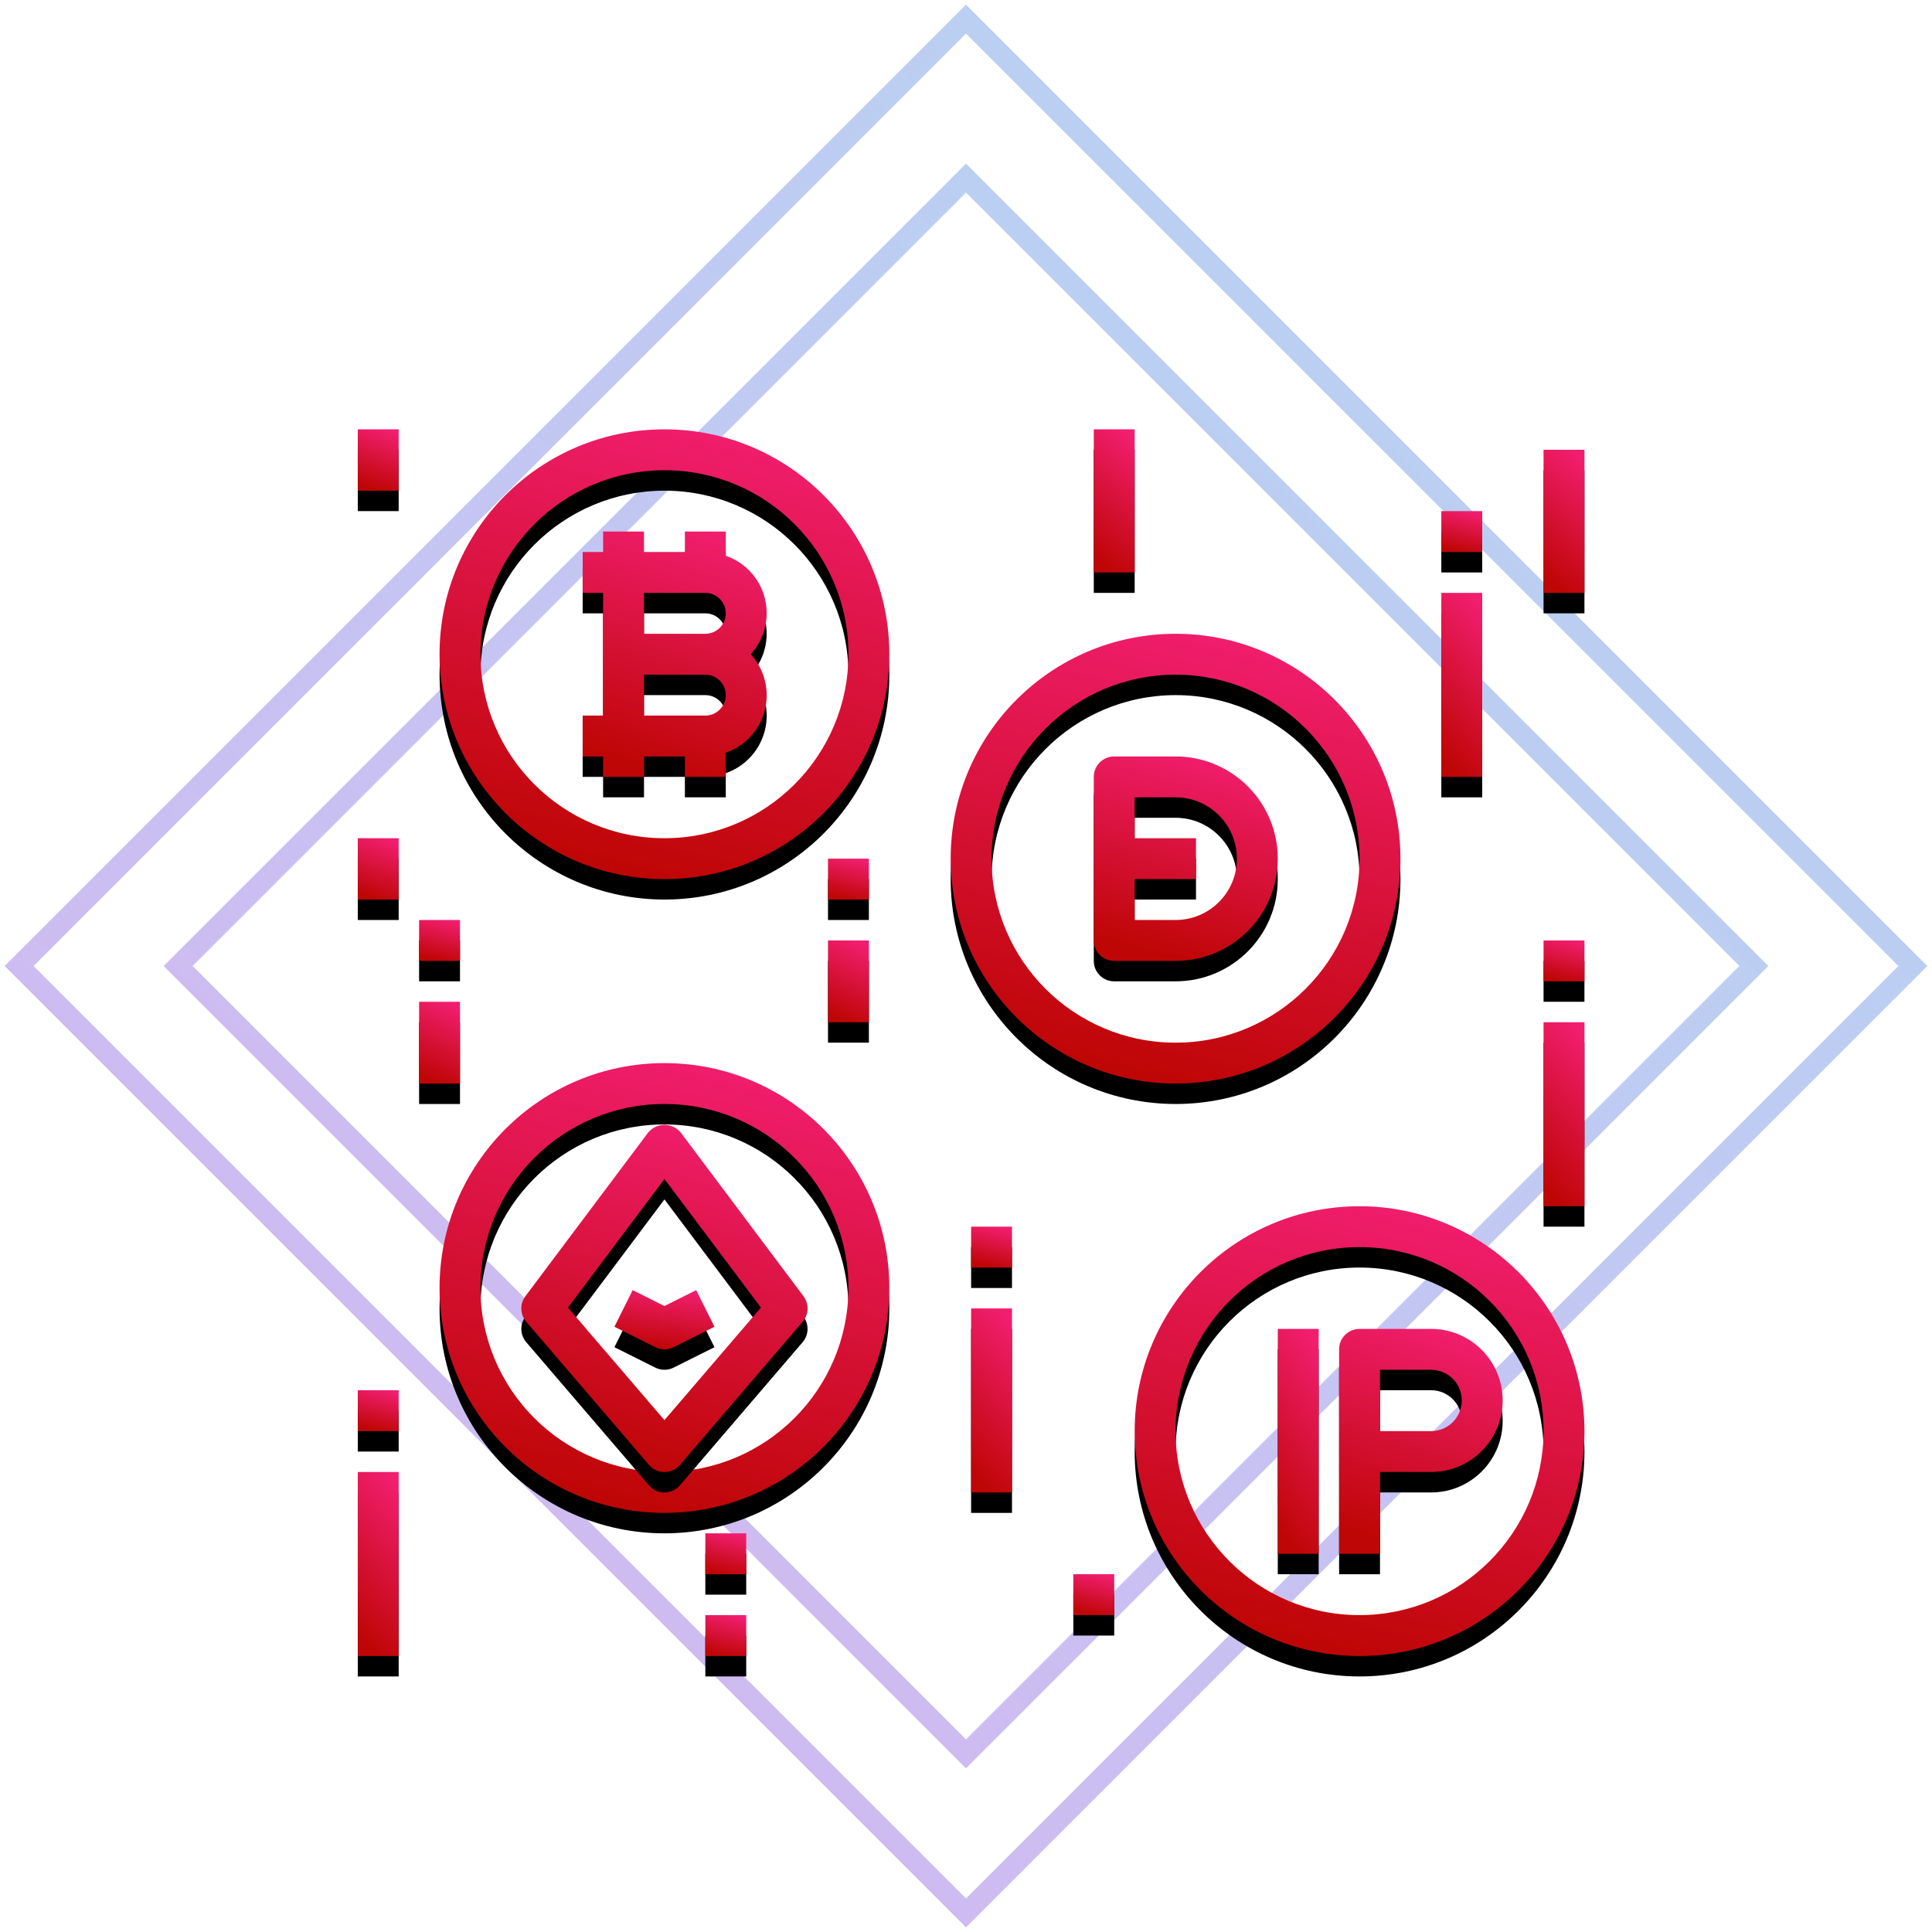 <?xml version="1.0" encoding="UTF-8"?>
<svg width="189px" height="189px" viewBox="0 0 189 189" version="1.1" xmlns="http://www.w3.org/2000/svg" xmlns:xlink="http://www.w3.org/1999/xlink">
    <!-- Generator: sketchtool 50.2 (55047) - http://www.bohemiancoding.com/sketch -->
    <title>C33DDB11-005C-49F4-95CB-B483D6E578A2</title>
    <desc>Created with sketchtool.</desc>
    <defs>
        <linearGradient x1="-24.47%" y1="71.711%" x2="119.673%" y2="64.32%" id="linearGradient-1">
            <stop stop-color="#680ED0" offset="0%"></stop>
            <stop stop-color="#0F68D6" offset="100%"></stop>
        </linearGradient>
        <linearGradient x1="74.495%" y1="0%" x2="50%" y2="100%" id="linearGradient-2">
            <stop stop-color="#F21E70" offset="0%"></stop>
            <stop stop-color="#BF0606" offset="100%"></stop>
        </linearGradient>
        <path d="M39.674,24.071 C39.408,23.304 38.989,22.599 38.44,22 C40.657,19.579 40.492,15.819 38.071,13.602 C37.472,13.053 36.767,12.633 36,12.368 L36,10 L32,10 L32,12 L28,12 L28,10 L24,10 L24,12 L22,12 L22,16 L24,16 L24,28 L22,28 L22,32 L24,32 L24,34 L28,34 L28,32 L32,32 L32,34 L36,34 L36,31.632 C39.102,30.559 40.747,27.174 39.674,24.071 Z M34,28 L28,28 L28,24 L34,24 C35.105,24 36,24.895 36,26 C36,27.105 35.105,28 34,28 Z M34,20 L28,20 L28,16 L34,16 C35.105,16 36,16.895 36,18 C36,19.105 35.105,20 34,20 Z" id="path-3"></path>
        <filter x="-88.9%" y="-58.3%" width="277.8%" height="233.3%" filterUnits="objectBoundingBox" id="filter-4">
            <feOffset dx="0" dy="2" in="SourceAlpha" result="shadowOffsetOuter1"></feOffset>
            <feGaussianBlur stdDeviation="5" in="shadowOffsetOuter1" result="shadowBlurOuter1"></feGaussianBlur>
            <feColorMatrix values="0 0 0 0 0.929   0 0 0 0 0.098   0 0 0 0 0.373  0 0 0 0.5 0" type="matrix" in="shadowBlurOuter1"></feColorMatrix>
        </filter>
        <path d="M30,0 C17.85,0 8,9.85 8,22 C8.014,34.144 17.856,43.986 30,44 C42.15,44 52,34.15 52,22 C52,9.85 42.15,0 30,0 Z M30,40 C20.059,40 12,31.941 12,22 C12.012,12.064 20.064,4.012 30,4 C39.941,4 48,12.059 48,22 C48,31.941 39.941,40 30,40 Z" id="path-5"></path>
        <filter x="-36.4%" y="-31.8%" width="172.7%" height="172.7%" filterUnits="objectBoundingBox" id="filter-6">
            <feOffset dx="0" dy="2" in="SourceAlpha" result="shadowOffsetOuter1"></feOffset>
            <feGaussianBlur stdDeviation="5" in="shadowOffsetOuter1" result="shadowBlurOuter1"></feGaussianBlur>
            <feColorMatrix values="0 0 0 0 0.929   0 0 0 0 0.098   0 0 0 0 0.373  0 0 0 0.5 0" type="matrix" in="shadowBlurOuter1"></feColorMatrix>
        </filter>
        <path d="M30,62 C17.85,62 8,71.85 8,84 C8,96.15 17.85,106 30,106 C42.144,105.986 51.986,96.144 52,84 C52,71.85 42.15,62 30,62 Z M30,102 C20.059,102 12,93.941 12,84 C12,74.059 20.059,66 30,66 C39.941,66 48,74.059 48,84 C47.988,93.936 39.936,101.988 30,102 Z" id="path-7"></path>
        <filter x="-36.4%" y="-31.8%" width="172.7%" height="172.7%" filterUnits="objectBoundingBox" id="filter-8">
            <feOffset dx="0" dy="2" in="SourceAlpha" result="shadowOffsetOuter1"></feOffset>
            <feGaussianBlur stdDeviation="5" in="shadowOffsetOuter1" result="shadowBlurOuter1"></feGaussianBlur>
            <feColorMatrix values="0 0 0 0 0.929   0 0 0 0 0.098   0 0 0 0 0.373  0 0 0 0.5 0" type="matrix" in="shadowBlurOuter1"></feColorMatrix>
        </filter>
        <path d="M43.6,84.8 L31.6,68.8 C30.873,67.916 29.567,67.79 28.683,68.516 C28.58,68.602 28.485,68.697 28.4,68.8 L16.4,84.8 C15.838,85.55 15.871,86.59 16.482,87.302 L28.482,101.302 C29.201,102.14 30.464,102.237 31.302,101.518 C31.38,101.451 31.452,101.379 31.518,101.302 L43.518,87.302 C44.129,86.59 44.163,85.55 43.6,84.8 Z M30,96.926 L20.562,85.916 L30,73.334 L39.438,85.916 L30,96.926 Z" id="path-9"></path>
        <filter x="-57.1%" y="-41.2%" width="214.3%" height="194.2%" filterUnits="objectBoundingBox" id="filter-10">
            <feOffset dx="0" dy="2" in="SourceAlpha" result="shadowOffsetOuter1"></feOffset>
            <feGaussianBlur stdDeviation="5" in="shadowOffsetOuter1" result="shadowBlurOuter1"></feGaussianBlur>
            <feColorMatrix values="0 0 0 0 0.929   0 0 0 0 0.098   0 0 0 0 0.373  0 0 0 0.5 0" type="matrix" in="shadowBlurOuter1"></feColorMatrix>
        </filter>
        <path d="M33.106,84.21 L30,85.764 L26.894,84.21 L25.106,87.79 L29.106,89.79 C29.669,90.071 30.331,90.071 30.894,89.79 L34.894,87.79 L33.106,84.21 Z" id="path-11"></path>
        <filter x="-163.5%" y="-241.8%" width="426.9%" height="652.6%" filterUnits="objectBoundingBox" id="filter-12">
            <feOffset dx="0" dy="2" in="SourceAlpha" result="shadowOffsetOuter1"></feOffset>
            <feGaussianBlur stdDeviation="5" in="shadowOffsetOuter1" result="shadowBlurOuter1"></feGaussianBlur>
            <feColorMatrix values="0 0 0 0 0.929   0 0 0 0 0.098   0 0 0 0 0.373  0 0 0 0.5 0" type="matrix" in="shadowBlurOuter1"></feColorMatrix>
        </filter>
        <path d="M98,76 C85.85,76 76,85.85 76,98 C76,110.15 85.85,120 98,120 C110.15,120 120,110.15 120,98 C119.986,85.856 110.144,76.014 98,76 Z M98,116 C88.059,116 80,107.941 80,98 C80,88.059 88.059,80 98,80 C107.941,80 116,88.059 116,98 C115.988,107.936 107.936,115.988 98,116 Z" id="path-13"></path>
        <filter x="-36.4%" y="-31.8%" width="172.7%" height="172.7%" filterUnits="objectBoundingBox" id="filter-14">
            <feOffset dx="0" dy="2" in="SourceAlpha" result="shadowOffsetOuter1"></feOffset>
            <feGaussianBlur stdDeviation="5" in="shadowOffsetOuter1" result="shadowBlurOuter1"></feGaussianBlur>
            <feColorMatrix values="0 0 0 0 0.929   0 0 0 0 0.098   0 0 0 0 0.373  0 0 0 0.5 0" type="matrix" in="shadowBlurOuter1"></feColorMatrix>
        </filter>
        <path d="M80,20 C67.85,20 58,29.85 58,42 C58.014,54.144 67.856,63.986 80,64 C92.15,64 102,54.15 102,42 C102,29.85 92.15,20 80,20 Z M80,60 C70.059,60 62,51.941 62,42 C62.012,32.064 70.064,24.012 80,24 C89.941,24 98,32.059 98,42 C98,51.941 89.941,60 80,60 Z" id="path-15"></path>
        <filter x="-36.4%" y="-31.8%" width="172.7%" height="172.7%" filterUnits="objectBoundingBox" id="filter-16">
            <feOffset dx="0" dy="2" in="SourceAlpha" result="shadowOffsetOuter1"></feOffset>
            <feGaussianBlur stdDeviation="5" in="shadowOffsetOuter1" result="shadowBlurOuter1"></feGaussianBlur>
            <feColorMatrix values="0 0 0 0 0.929   0 0 0 0 0.098   0 0 0 0 0.373  0 0 0 0.5 0" type="matrix" in="shadowBlurOuter1"></feColorMatrix>
        </filter>
        <path d="M105,88 L98,88 C96.895,88 96,88.895 96,90 L96,110 L100,110 L100,102 L105,102 C108.866,102 112,98.866 112,95 C112,91.134 108.866,88 105,88 Z M105,98 L100,98 L100,92 L105,92 C106.657,92 108,93.343 108,95 C108,96.657 106.657,98 105,98 Z" id="path-17"></path>
        <filter x="-100.0%" y="-63.6%" width="300.0%" height="245.5%" filterUnits="objectBoundingBox" id="filter-18">
            <feOffset dx="0" dy="2" in="SourceAlpha" result="shadowOffsetOuter1"></feOffset>
            <feGaussianBlur stdDeviation="5" in="shadowOffsetOuter1" result="shadowBlurOuter1"></feGaussianBlur>
            <feColorMatrix values="0 0 0 0 0.929   0 0 0 0 0.098   0 0 0 0 0.373  0 0 0 0.5 0" type="matrix" in="shadowBlurOuter1"></feColorMatrix>
        </filter>
        <rect id="path-19" x="90" y="88" width="4" height="22"></rect>
        <filter x="-400.0%" y="-63.6%" width="900.0%" height="245.5%" filterUnits="objectBoundingBox" id="filter-20">
            <feOffset dx="0" dy="2" in="SourceAlpha" result="shadowOffsetOuter1"></feOffset>
            <feGaussianBlur stdDeviation="5" in="shadowOffsetOuter1" result="shadowBlurOuter1"></feGaussianBlur>
            <feColorMatrix values="0 0 0 0 0.929   0 0 0 0 0.098   0 0 0 0 0.373  0 0 0 0.5 0" type="matrix" in="shadowBlurOuter1"></feColorMatrix>
        </filter>
        <path d="M80,32 L74,32 C72.895,32 72,32.895 72,34 L72,50 C72,51.105 72.895,52 74,52 L80,52 C85.523,52 90,47.523 90,42 C90,36.477 85.523,32 80,32 Z M80,48 L76,48 L76,44 L82,44 L82,40 L76,40 L76,36 L80,36 C83.314,36 86,38.686 86,42 C86,45.314 83.314,48 80,48 Z" id="path-21"></path>
        <filter x="-88.9%" y="-70.0%" width="277.8%" height="260.0%" filterUnits="objectBoundingBox" id="filter-22">
            <feOffset dx="0" dy="2" in="SourceAlpha" result="shadowOffsetOuter1"></feOffset>
            <feGaussianBlur stdDeviation="5" in="shadowOffsetOuter1" result="shadowBlurOuter1"></feGaussianBlur>
            <feColorMatrix values="0 0 0 0 0.929   0 0 0 0 0.098   0 0 0 0 0.373  0 0 0 0.5 0" type="matrix" in="shadowBlurOuter1"></feColorMatrix>
        </filter>
        <rect id="path-23" x="116" y="2" width="4" height="14"></rect>
        <filter x="-400.0%" y="-100.0%" width="900.0%" height="328.6%" filterUnits="objectBoundingBox" id="filter-24">
            <feOffset dx="0" dy="2" in="SourceAlpha" result="shadowOffsetOuter1"></feOffset>
            <feGaussianBlur stdDeviation="5" in="shadowOffsetOuter1" result="shadowBlurOuter1"></feGaussianBlur>
            <feColorMatrix values="0 0 0 0 0.929   0 0 0 0 0.098   0 0 0 0 0.373  0 0 0 0.5 0" type="matrix" in="shadowBlurOuter1"></feColorMatrix>
        </filter>
        <rect id="path-25" x="0" y="0" width="4" height="6"></rect>
        <filter x="-400.0%" y="-233.3%" width="900.0%" height="633.3%" filterUnits="objectBoundingBox" id="filter-26">
            <feOffset dx="0" dy="2" in="SourceAlpha" result="shadowOffsetOuter1"></feOffset>
            <feGaussianBlur stdDeviation="5" in="shadowOffsetOuter1" result="shadowBlurOuter1"></feGaussianBlur>
            <feColorMatrix values="0 0 0 0 0.929   0 0 0 0 0.098   0 0 0 0 0.373  0 0 0 0.5 0" type="matrix" in="shadowBlurOuter1"></feColorMatrix>
        </filter>
        <rect id="path-27" x="106" y="16" width="4" height="18"></rect>
        <filter x="-400.0%" y="-77.8%" width="900.0%" height="277.8%" filterUnits="objectBoundingBox" id="filter-28">
            <feOffset dx="0" dy="2" in="SourceAlpha" result="shadowOffsetOuter1"></feOffset>
            <feGaussianBlur stdDeviation="5" in="shadowOffsetOuter1" result="shadowBlurOuter1"></feGaussianBlur>
            <feColorMatrix values="0 0 0 0 0.929   0 0 0 0 0.098   0 0 0 0 0.373  0 0 0 0.5 0" type="matrix" in="shadowBlurOuter1"></feColorMatrix>
        </filter>
        <rect id="path-29" x="0" y="40" width="4" height="6"></rect>
        <filter x="-400.0%" y="-233.3%" width="900.0%" height="633.3%" filterUnits="objectBoundingBox" id="filter-30">
            <feOffset dx="0" dy="2" in="SourceAlpha" result="shadowOffsetOuter1"></feOffset>
            <feGaussianBlur stdDeviation="5" in="shadowOffsetOuter1" result="shadowBlurOuter1"></feGaussianBlur>
            <feColorMatrix values="0 0 0 0 0.929   0 0 0 0 0.098   0 0 0 0 0.373  0 0 0 0.5 0" type="matrix" in="shadowBlurOuter1"></feColorMatrix>
        </filter>
        <rect id="path-31" x="6" y="48" width="4" height="4"></rect>
        <filter x="-400.0%" y="-350.0%" width="900.0%" height="900.0%" filterUnits="objectBoundingBox" id="filter-32">
            <feOffset dx="0" dy="2" in="SourceAlpha" result="shadowOffsetOuter1"></feOffset>
            <feGaussianBlur stdDeviation="5" in="shadowOffsetOuter1" result="shadowBlurOuter1"></feGaussianBlur>
            <feColorMatrix values="0 0 0 0 0.929   0 0 0 0 0.098   0 0 0 0 0.373  0 0 0 0.5 0" type="matrix" in="shadowBlurOuter1"></feColorMatrix>
        </filter>
        <rect id="path-33" x="6" y="56" width="4" height="8"></rect>
        <filter x="-400.0%" y="-175.0%" width="900.0%" height="500.0%" filterUnits="objectBoundingBox" id="filter-34">
            <feOffset dx="0" dy="2" in="SourceAlpha" result="shadowOffsetOuter1"></feOffset>
            <feGaussianBlur stdDeviation="5" in="shadowOffsetOuter1" result="shadowBlurOuter1"></feGaussianBlur>
            <feColorMatrix values="0 0 0 0 0.929   0 0 0 0 0.098   0 0 0 0 0.373  0 0 0 0.5 0" type="matrix" in="shadowBlurOuter1"></feColorMatrix>
        </filter>
        <rect id="path-35" x="34" y="108" width="4" height="4"></rect>
        <filter x="-400.0%" y="-350.0%" width="900.0%" height="900.0%" filterUnits="objectBoundingBox" id="filter-36">
            <feOffset dx="0" dy="2" in="SourceAlpha" result="shadowOffsetOuter1"></feOffset>
            <feGaussianBlur stdDeviation="5" in="shadowOffsetOuter1" result="shadowBlurOuter1"></feGaussianBlur>
            <feColorMatrix values="0 0 0 0 0.929   0 0 0 0 0.098   0 0 0 0 0.373  0 0 0 0.5 0" type="matrix" in="shadowBlurOuter1"></feColorMatrix>
        </filter>
        <rect id="path-37" x="34" y="116" width="4" height="4"></rect>
        <filter x="-400.0%" y="-350.0%" width="900.0%" height="900.0%" filterUnits="objectBoundingBox" id="filter-38">
            <feOffset dx="0" dy="2" in="SourceAlpha" result="shadowOffsetOuter1"></feOffset>
            <feGaussianBlur stdDeviation="5" in="shadowOffsetOuter1" result="shadowBlurOuter1"></feGaussianBlur>
            <feColorMatrix values="0 0 0 0 0.929   0 0 0 0 0.098   0 0 0 0 0.373  0 0 0 0.5 0" type="matrix" in="shadowBlurOuter1"></feColorMatrix>
        </filter>
        <rect id="path-39" x="70" y="112" width="4" height="4"></rect>
        <filter x="-400.0%" y="-350.0%" width="900.0%" height="900.0%" filterUnits="objectBoundingBox" id="filter-40">
            <feOffset dx="0" dy="2" in="SourceAlpha" result="shadowOffsetOuter1"></feOffset>
            <feGaussianBlur stdDeviation="5" in="shadowOffsetOuter1" result="shadowBlurOuter1"></feGaussianBlur>
            <feColorMatrix values="0 0 0 0 0.929   0 0 0 0 0.098   0 0 0 0 0.373  0 0 0 0.5 0" type="matrix" in="shadowBlurOuter1"></feColorMatrix>
        </filter>
        <rect id="path-41" x="46" y="42" width="4" height="4"></rect>
        <filter x="-400.0%" y="-350.0%" width="900.0%" height="900.0%" filterUnits="objectBoundingBox" id="filter-42">
            <feOffset dx="0" dy="2" in="SourceAlpha" result="shadowOffsetOuter1"></feOffset>
            <feGaussianBlur stdDeviation="5" in="shadowOffsetOuter1" result="shadowBlurOuter1"></feGaussianBlur>
            <feColorMatrix values="0 0 0 0 0.929   0 0 0 0 0.098   0 0 0 0 0.373  0 0 0 0.5 0" type="matrix" in="shadowBlurOuter1"></feColorMatrix>
        </filter>
        <rect id="path-43" x="46" y="50" width="4" height="8"></rect>
        <filter x="-400.0%" y="-175.0%" width="900.0%" height="500.0%" filterUnits="objectBoundingBox" id="filter-44">
            <feOffset dx="0" dy="2" in="SourceAlpha" result="shadowOffsetOuter1"></feOffset>
            <feGaussianBlur stdDeviation="5" in="shadowOffsetOuter1" result="shadowBlurOuter1"></feGaussianBlur>
            <feColorMatrix values="0 0 0 0 0.929   0 0 0 0 0.098   0 0 0 0 0.373  0 0 0 0.5 0" type="matrix" in="shadowBlurOuter1"></feColorMatrix>
        </filter>
        <rect id="path-45" x="106" y="8" width="4" height="4"></rect>
        <filter x="-400.0%" y="-350.0%" width="900.0%" height="900.0%" filterUnits="objectBoundingBox" id="filter-46">
            <feOffset dx="0" dy="2" in="SourceAlpha" result="shadowOffsetOuter1"></feOffset>
            <feGaussianBlur stdDeviation="5" in="shadowOffsetOuter1" result="shadowBlurOuter1"></feGaussianBlur>
            <feColorMatrix values="0 0 0 0 0.929   0 0 0 0 0.098   0 0 0 0 0.373  0 0 0 0.5 0" type="matrix" in="shadowBlurOuter1"></feColorMatrix>
        </filter>
        <rect id="path-47" x="60" y="86" width="4" height="18"></rect>
        <filter x="-400.0%" y="-77.8%" width="900.0%" height="277.8%" filterUnits="objectBoundingBox" id="filter-48">
            <feOffset dx="0" dy="2" in="SourceAlpha" result="shadowOffsetOuter1"></feOffset>
            <feGaussianBlur stdDeviation="5" in="shadowOffsetOuter1" result="shadowBlurOuter1"></feGaussianBlur>
            <feColorMatrix values="0 0 0 0 0.929   0 0 0 0 0.098   0 0 0 0 0.373  0 0 0 0.5 0" type="matrix" in="shadowBlurOuter1"></feColorMatrix>
        </filter>
        <rect id="path-49" x="72" y="0" width="4" height="14"></rect>
        <filter x="-400.0%" y="-100.0%" width="900.0%" height="328.6%" filterUnits="objectBoundingBox" id="filter-50">
            <feOffset dx="0" dy="2" in="SourceAlpha" result="shadowOffsetOuter1"></feOffset>
            <feGaussianBlur stdDeviation="5" in="shadowOffsetOuter1" result="shadowBlurOuter1"></feGaussianBlur>
            <feColorMatrix values="0 0 0 0 0.929   0 0 0 0 0.098   0 0 0 0 0.373  0 0 0 0.5 0" type="matrix" in="shadowBlurOuter1"></feColorMatrix>
        </filter>
        <rect id="path-51" x="60" y="78" width="4" height="4"></rect>
        <filter x="-400.0%" y="-350.0%" width="900.0%" height="900.0%" filterUnits="objectBoundingBox" id="filter-52">
            <feOffset dx="0" dy="2" in="SourceAlpha" result="shadowOffsetOuter1"></feOffset>
            <feGaussianBlur stdDeviation="5" in="shadowOffsetOuter1" result="shadowBlurOuter1"></feGaussianBlur>
            <feColorMatrix values="0 0 0 0 0.929   0 0 0 0 0.098   0 0 0 0 0.373  0 0 0 0.5 0" type="matrix" in="shadowBlurOuter1"></feColorMatrix>
        </filter>
        <rect id="path-53" x="116" y="58" width="4" height="18"></rect>
        <filter x="-400.0%" y="-77.8%" width="900.0%" height="277.8%" filterUnits="objectBoundingBox" id="filter-54">
            <feOffset dx="0" dy="2" in="SourceAlpha" result="shadowOffsetOuter1"></feOffset>
            <feGaussianBlur stdDeviation="5" in="shadowOffsetOuter1" result="shadowBlurOuter1"></feGaussianBlur>
            <feColorMatrix values="0 0 0 0 0.929   0 0 0 0 0.098   0 0 0 0 0.373  0 0 0 0.5 0" type="matrix" in="shadowBlurOuter1"></feColorMatrix>
        </filter>
        <rect id="path-55" x="116" y="50" width="4" height="4"></rect>
        <filter x="-400.0%" y="-350.0%" width="900.0%" height="900.0%" filterUnits="objectBoundingBox" id="filter-56">
            <feOffset dx="0" dy="2" in="SourceAlpha" result="shadowOffsetOuter1"></feOffset>
            <feGaussianBlur stdDeviation="5" in="shadowOffsetOuter1" result="shadowBlurOuter1"></feGaussianBlur>
            <feColorMatrix values="0 0 0 0 0.929   0 0 0 0 0.098   0 0 0 0 0.373  0 0 0 0.5 0" type="matrix" in="shadowBlurOuter1"></feColorMatrix>
        </filter>
        <rect id="path-57" x="0" y="102" width="4" height="18"></rect>
        <filter x="-400.0%" y="-77.8%" width="900.0%" height="277.8%" filterUnits="objectBoundingBox" id="filter-58">
            <feOffset dx="0" dy="2" in="SourceAlpha" result="shadowOffsetOuter1"></feOffset>
            <feGaussianBlur stdDeviation="5" in="shadowOffsetOuter1" result="shadowBlurOuter1"></feGaussianBlur>
            <feColorMatrix values="0 0 0 0 0.929   0 0 0 0 0.098   0 0 0 0 0.373  0 0 0 0.5 0" type="matrix" in="shadowBlurOuter1"></feColorMatrix>
        </filter>
        <rect id="path-59" x="0" y="94" width="4" height="4"></rect>
        <filter x="-400.0%" y="-350.0%" width="900.0%" height="900.0%" filterUnits="objectBoundingBox" id="filter-60">
            <feOffset dx="0" dy="2" in="SourceAlpha" result="shadowOffsetOuter1"></feOffset>
            <feGaussianBlur stdDeviation="5" in="shadowOffsetOuter1" result="shadowBlurOuter1"></feGaussianBlur>
            <feColorMatrix values="0 0 0 0 0.929   0 0 0 0 0.098   0 0 0 0 0.373  0 0 0 0.5 0" type="matrix" in="shadowBlurOuter1"></feColorMatrix>
        </filter>
    </defs>
    <g id="Page-1" stroke="none" stroke-width="1" fill="none" fill-rule="evenodd">
        <g id="Landing" transform="translate(-1304, -3178)">
            <g id="platform-04" transform="translate(1304, 3178)">
                <g id="icon-bg" opacity="0.3" stroke="url(#linearGradient-1)" stroke-width="2">
                    <rect id="Rectangle-6" transform="translate(94.5, 94.5) rotate(-45) translate(-94.5, -94.5) " x="40" y="40" width="109" height="109"></rect>
                    <rect id="Rectangle-6" transform="translate(94.5, 94.5) rotate(-45) translate(-94.5, -94.5) " x="29" y="29" width="131" height="131"></rect>
                </g>
                <g id="why-2" transform="translate(35, 42)" fill-rule="nonzero">
                    <g id="Shape">
                        <use fill="black" fill-opacity="1" filter="url(#filter-4)" xlink:href="#path-3"></use>
                        <use fill="url(#linearGradient-2)" fill-rule="evenodd" xlink:href="#path-3"></use>
                    </g>
                    <g id="Shape">
                        <use fill="black" fill-opacity="1" filter="url(#filter-6)" xlink:href="#path-5"></use>
                        <use fill="url(#linearGradient-2)" fill-rule="evenodd" xlink:href="#path-5"></use>
                    </g>
                    <g id="Shape">
                        <use fill="black" fill-opacity="1" filter="url(#filter-8)" xlink:href="#path-7"></use>
                        <use fill="url(#linearGradient-2)" fill-rule="evenodd" xlink:href="#path-7"></use>
                    </g>
                    <g id="Shape">
                        <use fill="black" fill-opacity="1" filter="url(#filter-10)" xlink:href="#path-9"></use>
                        <use fill="url(#linearGradient-2)" fill-rule="evenodd" xlink:href="#path-9"></use>
                    </g>
                    <g id="Shape">
                        <use fill="black" fill-opacity="1" filter="url(#filter-12)" xlink:href="#path-11"></use>
                        <use fill="url(#linearGradient-2)" fill-rule="evenodd" xlink:href="#path-11"></use>
                    </g>
                    <g id="Shape">
                        <use fill="black" fill-opacity="1" filter="url(#filter-14)" xlink:href="#path-13"></use>
                        <use fill="url(#linearGradient-2)" fill-rule="evenodd" xlink:href="#path-13"></use>
                    </g>
                    <g id="Shape">
                        <use fill="black" fill-opacity="1" filter="url(#filter-16)" xlink:href="#path-15"></use>
                        <use fill="url(#linearGradient-2)" fill-rule="evenodd" xlink:href="#path-15"></use>
                    </g>
                    <g id="Shape">
                        <use fill="black" fill-opacity="1" filter="url(#filter-18)" xlink:href="#path-17"></use>
                        <use fill="url(#linearGradient-2)" fill-rule="evenodd" xlink:href="#path-17"></use>
                    </g>
                    <g id="Rectangle-path">
                        <use fill="black" fill-opacity="1" filter="url(#filter-20)" xlink:href="#path-19"></use>
                        <use fill="url(#linearGradient-2)" fill-rule="evenodd" xlink:href="#path-19"></use>
                    </g>
                    <g id="Shape">
                        <use fill="black" fill-opacity="1" filter="url(#filter-22)" xlink:href="#path-21"></use>
                        <use fill="url(#linearGradient-2)" fill-rule="evenodd" xlink:href="#path-21"></use>
                    </g>
                    <g id="Rectangle-path">
                        <use fill="black" fill-opacity="1" filter="url(#filter-24)" xlink:href="#path-23"></use>
                        <use fill="url(#linearGradient-2)" fill-rule="evenodd" xlink:href="#path-23"></use>
                    </g>
                    <g id="Rectangle-path">
                        <use fill="black" fill-opacity="1" filter="url(#filter-26)" xlink:href="#path-25"></use>
                        <use fill="url(#linearGradient-2)" fill-rule="evenodd" xlink:href="#path-25"></use>
                    </g>
                    <g id="Rectangle-path">
                        <use fill="black" fill-opacity="1" filter="url(#filter-28)" xlink:href="#path-27"></use>
                        <use fill="url(#linearGradient-2)" fill-rule="evenodd" xlink:href="#path-27"></use>
                    </g>
                    <g id="Rectangle-path">
                        <use fill="black" fill-opacity="1" filter="url(#filter-30)" xlink:href="#path-29"></use>
                        <use fill="url(#linearGradient-2)" fill-rule="evenodd" xlink:href="#path-29"></use>
                    </g>
                    <g id="Rectangle-path">
                        <use fill="black" fill-opacity="1" filter="url(#filter-32)" xlink:href="#path-31"></use>
                        <use fill="url(#linearGradient-2)" fill-rule="evenodd" xlink:href="#path-31"></use>
                    </g>
                    <g id="Rectangle-path">
                        <use fill="black" fill-opacity="1" filter="url(#filter-34)" xlink:href="#path-33"></use>
                        <use fill="url(#linearGradient-2)" fill-rule="evenodd" xlink:href="#path-33"></use>
                    </g>
                    <g id="Rectangle-path">
                        <use fill="black" fill-opacity="1" filter="url(#filter-36)" xlink:href="#path-35"></use>
                        <use fill="url(#linearGradient-2)" fill-rule="evenodd" xlink:href="#path-35"></use>
                    </g>
                    <g id="Rectangle-path">
                        <use fill="black" fill-opacity="1" filter="url(#filter-38)" xlink:href="#path-37"></use>
                        <use fill="url(#linearGradient-2)" fill-rule="evenodd" xlink:href="#path-37"></use>
                    </g>
                    <g id="Rectangle-path">
                        <use fill="black" fill-opacity="1" filter="url(#filter-40)" xlink:href="#path-39"></use>
                        <use fill="url(#linearGradient-2)" fill-rule="evenodd" xlink:href="#path-39"></use>
                    </g>
                    <g id="Rectangle-path">
                        <use fill="black" fill-opacity="1" filter="url(#filter-42)" xlink:href="#path-41"></use>
                        <use fill="url(#linearGradient-2)" fill-rule="evenodd" xlink:href="#path-41"></use>
                    </g>
                    <g id="Rectangle-path">
                        <use fill="black" fill-opacity="1" filter="url(#filter-44)" xlink:href="#path-43"></use>
                        <use fill="url(#linearGradient-2)" fill-rule="evenodd" xlink:href="#path-43"></use>
                    </g>
                    <g id="Rectangle-path">
                        <use fill="black" fill-opacity="1" filter="url(#filter-46)" xlink:href="#path-45"></use>
                        <use fill="url(#linearGradient-2)" fill-rule="evenodd" xlink:href="#path-45"></use>
                    </g>
                    <g id="Rectangle-path">
                        <use fill="black" fill-opacity="1" filter="url(#filter-48)" xlink:href="#path-47"></use>
                        <use fill="url(#linearGradient-2)" fill-rule="evenodd" xlink:href="#path-47"></use>
                    </g>
                    <g id="Rectangle-path">
                        <use fill="black" fill-opacity="1" filter="url(#filter-50)" xlink:href="#path-49"></use>
                        <use fill="url(#linearGradient-2)" fill-rule="evenodd" xlink:href="#path-49"></use>
                    </g>
                    <g id="Rectangle-path">
                        <use fill="black" fill-opacity="1" filter="url(#filter-52)" xlink:href="#path-51"></use>
                        <use fill="url(#linearGradient-2)" fill-rule="evenodd" xlink:href="#path-51"></use>
                    </g>
                    <g id="Rectangle-path">
                        <use fill="black" fill-opacity="1" filter="url(#filter-54)" xlink:href="#path-53"></use>
                        <use fill="url(#linearGradient-2)" fill-rule="evenodd" xlink:href="#path-53"></use>
                    </g>
                    <g id="Rectangle-path">
                        <use fill="black" fill-opacity="1" filter="url(#filter-56)" xlink:href="#path-55"></use>
                        <use fill="url(#linearGradient-2)" fill-rule="evenodd" xlink:href="#path-55"></use>
                    </g>
                    <g id="Rectangle-path">
                        <use fill="black" fill-opacity="1" filter="url(#filter-58)" xlink:href="#path-57"></use>
                        <use fill="url(#linearGradient-2)" fill-rule="evenodd" xlink:href="#path-57"></use>
                    </g>
                    <g id="Rectangle-path">
                        <use fill="black" fill-opacity="1" filter="url(#filter-60)" xlink:href="#path-59"></use>
                        <use fill="url(#linearGradient-2)" fill-rule="evenodd" xlink:href="#path-59"></use>
                    </g>
                </g>
            </g>
        </g>
    </g>
</svg>